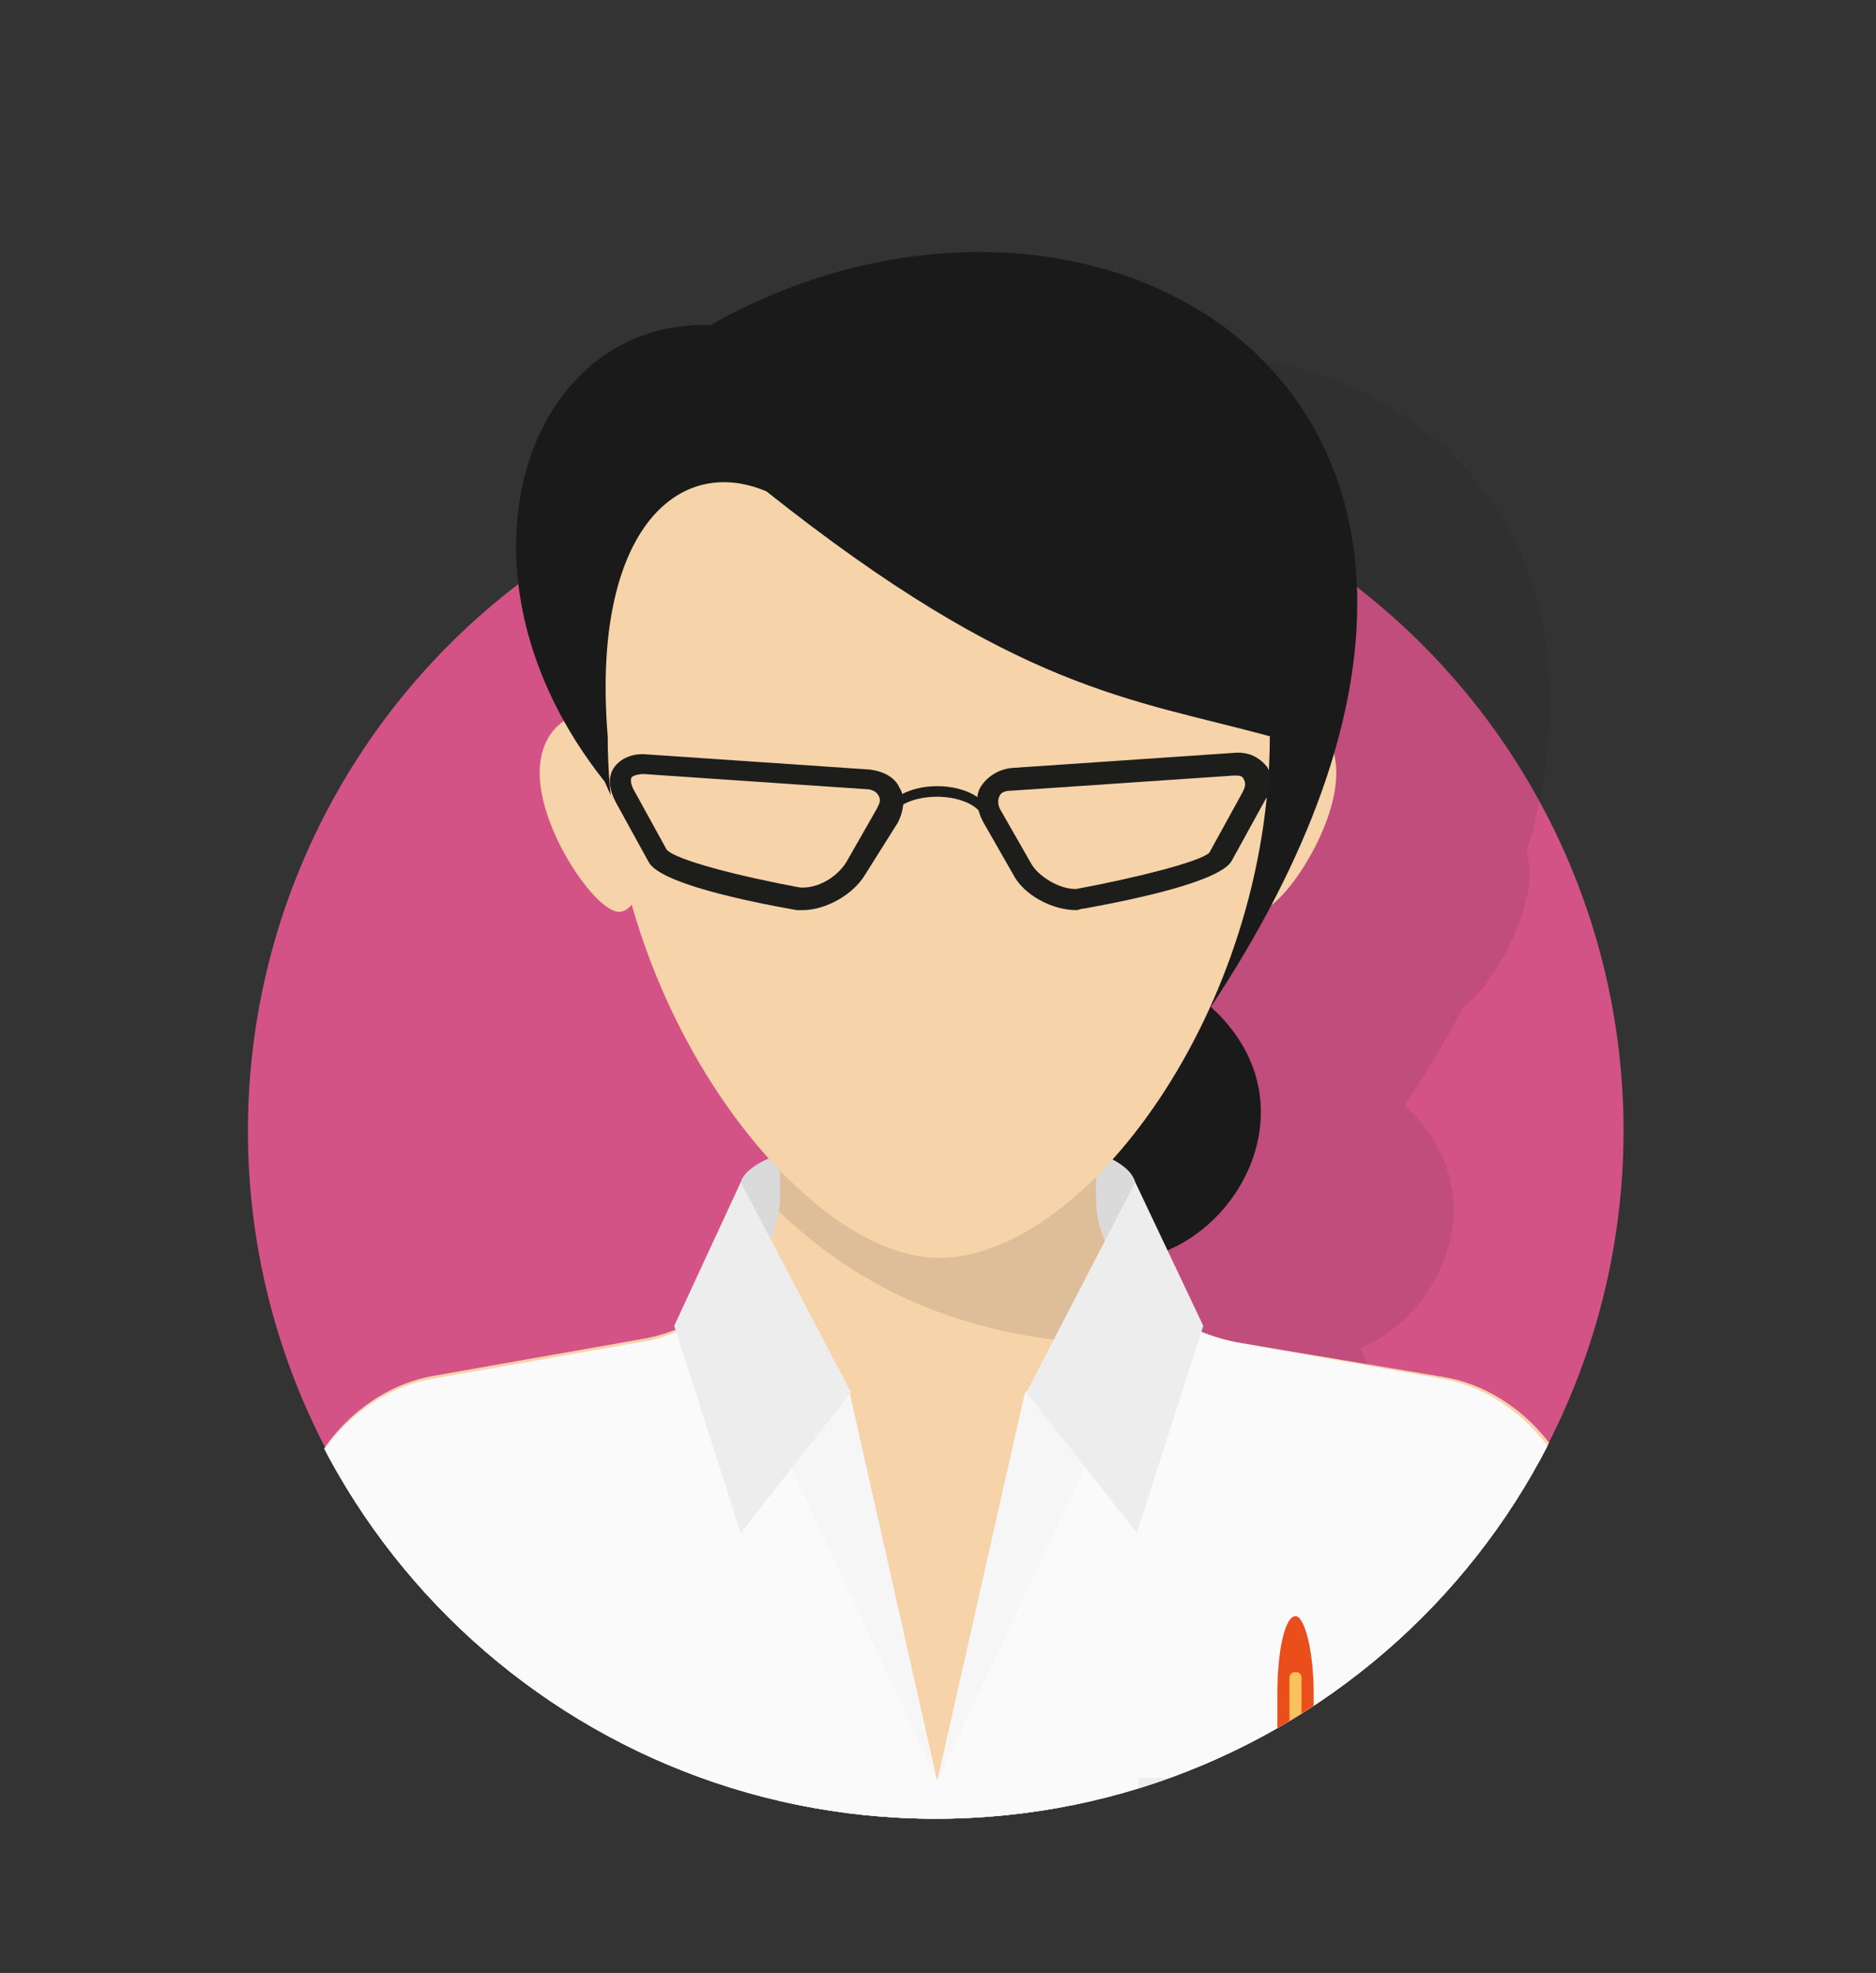 <?xml version="1.0" encoding="utf-8"?>
<!-- Generator: Adobe Illustrator 18.0.0, SVG Export Plug-In . SVG Version: 6.00 Build 0)  -->
<!DOCTYPE svg PUBLIC "-//W3C//DTD SVG 1.1//EN" "http://www.w3.org/Graphics/SVG/1.1/DTD/svg11.dtd">
<svg version="1.1" id="Isolation_Mode" xmlns="http://www.w3.org/2000/svg" xmlns:xlink="http://www.w3.org/1999/xlink" x="0px"
	 y="0px" viewBox="0 0 124.1 130.5" enable-background="new 0 0 124.1 130.5" xml:space="preserve">
<rect x="0" y="0" width="124.1" height="130.5" fill="#333333" stroke="none"/>
<g>
	<g>
		<g>
			<g>
				<g>
					<circle fill="#D35387" cx="61.9" cy="74.8" r="45.5"/>
				</g>
			</g>
		</g>
	</g>
	<g>
		<g>
			<defs>
				<path id="SVGID_1_" d="M61.9,1.7c25.2,0,45.5,1.5,45.5,73.1c0,25.2-20.4,45.5-45.5,45.5S16.3,100,16.3,74.8
					C16.3,6.8,36.7,1.7,61.9,1.7z"/>
			</defs>
			<clipPath id="SVGID_2_">
				<use xlink:href="#SVGID_1_"  overflow="visible"/>
			</clipPath>
			<g clip-path="url(#SVGID_2_)">
				<g>
					<g>
						<defs>
							<rect id="SVGID_3_" x="0" y="0" width="124.1" height="124.1"/>
						</defs>
						<clipPath id="SVGID_4_">
							<use xlink:href="#SVGID_3_"  overflow="visible"/>
						</clipPath>
						<path opacity="0.1" clip-path="url(#SVGID_4_)" fill="#1D1D1B" enable-background="new    " d="M117.9,108.9
							c0-1.3-0.3-2.6-0.7-3.8c-0.2-0.6-0.5-1.2-0.9-1.8s-0.7-1.1-1.2-1.6c-0.6-0.8-1.4-1.4-2.2-2c-1.3-0.9-2.9-1.7-4.5-1.9l-11.6-2
							l-2-0.4c-0.3-0.1-0.6-0.1-0.9-0.2c-0.1,0-0.1-0.1-0.3-0.1c-0.2-0.1-0.4-0.1-0.6-0.2c-0.1,0-0.2-0.1-0.3-0.1
							c-0.1-0.1-0.3-0.1-0.4-0.1l0.1-0.4l-2.4-5.1c5.5-2.4,9.1-10.4,2.9-16.1c1.5-2.2,2.8-4.4,3.9-6.5c1.5-1,3.6-4.4,4.2-7.3
							c0.3-1.2,0.2-2.2,0-3c8.4-28.5-19.3-40.6-41-28.3c-11.2-0.3-17,13.4-9.8,26.2c-1.1,0.7-2.1,2.3-1.4,5.1
							c0.8,3.6,3.9,7.8,5.2,7.5c0.3-0.1,0.5-0.2,0.7-0.5C56.8,73,60.2,79,64,83.2c-1.2,0.5-1.8,1.1-1.9,1.6C62,84.9,62,85,61.9,85.3
							l-4.2,9l0.1,0.3c-0.1,0-0.1,0.1-0.2,0.1c-0.3,0.1-0.5,0.2-0.8,0.3c-0.1,0-0.2,0.1-0.4,0.1c-0.4,0.1-0.8,0.2-1.2,0.3l-13.6,2.4
							c-1.6,0.3-3.2,0.9-4.5,1.9c-0.8,0.6-1.5,1.3-2.2,2c-0.4,0.5-0.8,1.1-1.2,1.6c-0.4,0.6-0.6,1.2-0.9,1.8
							c-0.5,1.2-0.7,2.5-0.7,3.8l-1.9,21.8h89.3L117.9,108.9z"/>
					</g>
					<g>
						<path fill="#F6D3A9" d="M35.9,52.8c0.8,3.6,3.9,7.8,5.2,7.5c1.4-0.3,1.8-3.5,1-7c-0.8-3.6-2.5-6.3-3.9-6
							C36.9,47.6,35.1,49.2,35.9,52.8z"/>
						<path fill="#F6D3A9" d="M88.2,52.8c-0.8,3.6-3.9,7.8-5.2,7.5c-1.4-0.3-1.8-3.5-1-7c0.8-3.6,2.5-6.3,3.9-6
							C87.2,47.6,89,49.2,88.2,52.8z"/>
						<path fill="#1A1A1A" d="M80.1,66.6c9.7,8.8-4.2,23.4-12.6,13.4c-9.3,0-20.2-11.6-27.5-28.3c-11-13.8-5.3-30.6,7-30.2
							C72.8,6.9,106.7,26.4,80.1,66.6z"/>
						<path fill="#DADADA" d="M75.1,78.2c0.8,2.7,3.5,24.9-13.1,24.2C45.6,101.6,48.1,80.9,49,78.2C49.4,76.7,53.6,75,62,75
							S74.6,76.4,75.1,78.2z"/>
						<path fill="#F6D3A9" d="M72.5,79.1v-8.1H51.6c0,0,0,3.6,0,8c0,4.5-4.2,8.8-9.3,9.6l-13.6,2.4c-5.2,0.9-9.3,5.9-9.3,11.1
							L17.5,124h89.3l-1.9-21.8c0-5.2-4.2-10.2-9.3-11.1l-13.7-2.3C76.6,87.8,72.5,83.5,72.5,79.1z"/>
						<path opacity="0.1" enable-background="new    " d="M51.6,71.1c0,0,0,3.6,0,8c0,0.4,0,0.6-0.1,1c2.8,2.7,6.4,5.2,10.9,6.8
							c6.3,2.2,12.4,2.4,16.6,1.1c-3.8-1.7-6.5-5.2-6.5-8.8v-8.1H51.6z"/>
						<path fill="#F6F6F6" d="M104.7,102.3c0-5.2-4.2-10.2-9.3-11.1l-13.6-2.4c-2-0.4-3.8-1.2-5.4-2.4c-3,1.9-8.6,5.7-8.6,5.7
							L62,117.8l-5.8-25.7c0,0-5.8-3-9.3-5.2c-1.4,0.9-3,1.7-4.7,1.9l-13.6,2.4c-5.2,0.9-9.3,5.9-9.3,11.1l-1.9,21.8h89.3
							L104.7,102.3z"/>
						<path fill="#FAFAFA" d="M104.7,102.3c0-5.2-4.2-10.2-9.3-11.1l-13.6-2.4c-2-0.4-3.8-1.2-5.4-2.4c-3,1.9-2.3,5.7-2.3,5.7
							L62,117.8L50,92.1c0,0,0.5-3-3-5.2c-1.4,0.9-3,1.7-4.7,1.9l-13.6,2.4c-5.2,0.9-9.3,5.9-9.3,11.1l-1.9,21.8h89.3L104.7,102.3z"
							/>
						<polygon fill="#EDEDED" points="67.9,92.1 75.1,78.2 79.6,87.7 75.2,101.4 						"/>
						<polygon fill="#EDEDED" points="56.3,92.1 49,78.2 44.6,87.7 49,101.4 						"/>
						<path fill="#F6D3A9" d="M84,48.7c0,18-12.2,34.5-21.9,34.5c-9,0-21.9-16.5-21.9-34.5C39.1,35.2,44.8,30,50.7,32.5
							C67.3,45.7,74.8,46.2,84,48.7z"/>
						<path fill="#1D1D1B" d="M53.1,60.2c-0.1,0-0.1,0-0.3,0h-0.1c-3.4-0.6-9.1-1.8-9.8-3.2l-2.2-4c-0.4-0.8-0.5-1.6-0.1-2.2
							c0.4-0.6,1.2-1,2.2-0.9l14.7,1c0.9,0.1,1.7,0.5,2,1.2c0.4,0.6,0.3,1.5-0.1,2.3l-2.2,3.5C56.4,59.2,54.6,60.2,53.1,60.2z
							 M52.9,58.7c1.2,0.1,2.5-0.7,3.1-1.7l2-3.5c0.2-0.4,0.3-0.6,0.1-0.9c-0.1-0.2-0.4-0.4-0.8-0.4l-14.7-1c-0.4,0-0.7,0.1-0.8,0.2
							c-0.1,0.1-0.1,0.4,0.1,0.8l2.2,4C44.7,56.9,49.1,58,52.9,58.7z"/>
						<path fill="#1D1D1B" d="M71.2,60.2L71.2,60.2c-1.6,0-3.5-1-4.2-2.4l-2-3.5c-0.4-0.8-0.5-1.7-0.1-2.3c0.4-0.6,1.1-1.1,2-1.2
							l14.7-1c1-0.1,1.7,0.3,2.2,0.9c0.4,0.6,0.4,1.4-0.1,2.2l-2.2,4c-0.7,1.4-6.5,2.6-9.8,3.2h-0.1C71.3,60.2,71.2,60.2,71.2,60.2z
							 M81.7,51.3c-0.1,0-0.1,0-0.1,0l-14.7,1c-0.4,0-0.7,0.1-0.8,0.4c-0.1,0.2-0.1,0.6,0.1,0.9l2,3.5c0.5,0.9,1.9,1.7,2.9,1.7l0,0
							c0.1,0,0.1,0,0.1,0c3.8-0.7,8.2-1.8,8.8-2.4l2.2-4c0.2-0.4,0.2-0.6,0.1-0.8C82.2,51.3,82,51.3,81.7,51.3z"/>
						<path fill="#1D1D1B" d="M65.6,54.2h-0.6c0-0.8-1.4-1.5-3-1.5c-1.7,0-3,0.7-3,1.5h-0.6c0-1.2,1.6-2.2,3.6-2.2
							C64,52,65.6,53,65.6,54.2z"/>
						<rect x="75.3" y="117.6" fill="#EDEDED" width="15.5" height="3.6"/>
						<g>
							<rect x="84.9" y="114.9" fill="#AF3B14" width="1.7" height="2.7"/>
							<path fill="#E94E1B" d="M84.5,116c0-0.9,0-2.4,0-4c0-2.8,0.5-5.1,1.2-5.1c0.6,0,1.2,2.3,1.2,5.1v4c0,0.6-0.4,1.2-0.8,1.2
								h-0.9C84.9,117.1,84.5,116.6,84.5,116z"/>
							<path fill="#FAC15C" d="M86.1,120.8c0,0.2-0.1,0.4-0.4,0.4l0,0c-0.2,0-0.4-0.1-0.4-0.4V111c0-0.2,0.1-0.4,0.4-0.4l0,0
								c0.2,0,0.4,0.1,0.4,0.4V120.8z"/>
						</g>
					</g>
				</g>
			</g>
		</g>
	</g>
</g>
</svg>
